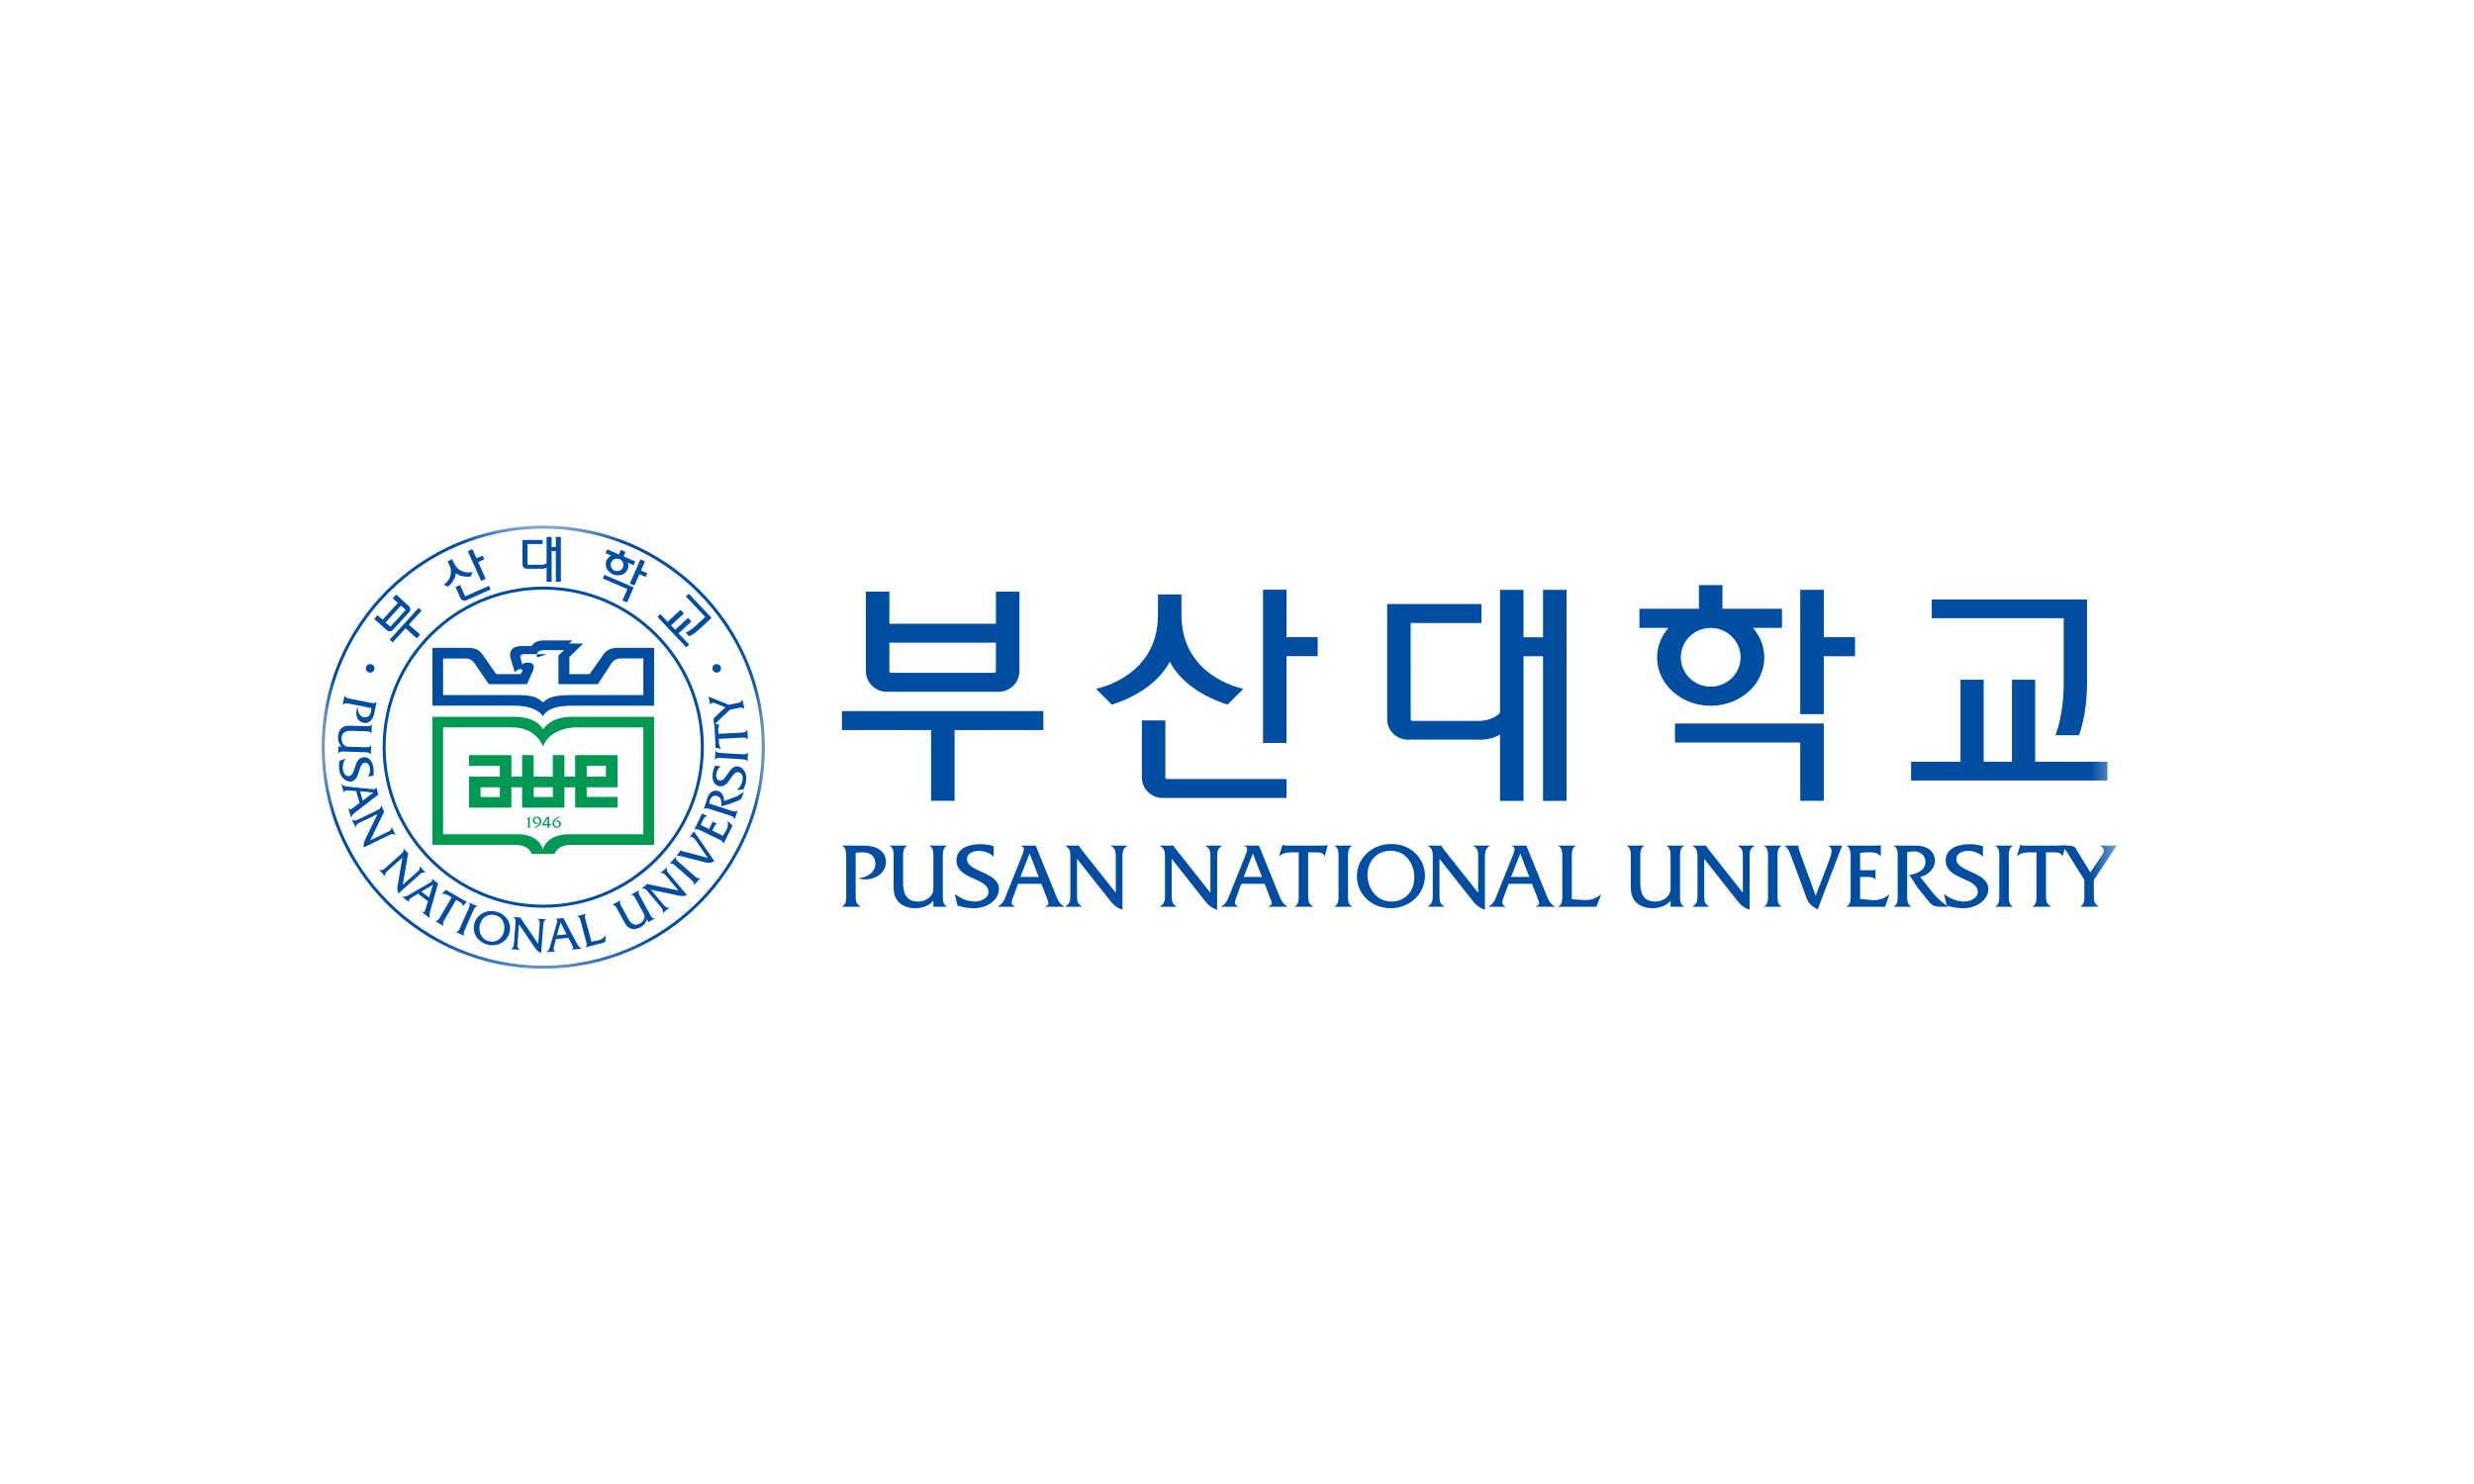 <?xml version="1.0" encoding="UTF-8"?>
<svg width="100px" height="60px" viewBox="0 0 100 60" version="1.1" xmlns="http://www.w3.org/2000/svg" xmlns:xlink="http://www.w3.org/1999/xlink">
    <title>logo/busan_univ</title>
    <defs>
        <polygon id="path-1" points="0 0.833 17.918 0.833 17.918 18.75 0 18.75"></polygon>
        <polygon id="path-3" points="0 19.168 72.558 19.168 72.558 1.25 0 1.25"></polygon>
    </defs>
    <g id="logo/busan_univ" stroke="none" stroke-width="1" fill="none" fill-rule="evenodd">
        <g id="Group-122" transform="translate(13, 20)">
            <path d="M2.127,8.846 C2.076,9.1 1.913,9.269 1.693,9.225 C1.467,9.18 1.366,8.943 1.412,8.723 C1.419,8.674 1.436,8.628 1.467,8.586 C1.443,8.756 1.511,8.958 1.7,8.995 C1.872,9.029 1.964,8.923 1.997,8.766 C2.006,8.719 2.011,8.673 2.012,8.628 L1.126,8.453 C1.016,8.43 0.938,8.411 0.858,8.505 L0.851,8.504 L0.929,8.115 L0.936,8.118 C0.951,8.224 1.098,8.241 1.188,8.258 L1.928,8.404 C2.016,8.421 2.158,8.461 2.217,8.373 L2.222,8.373 L2.127,8.846 Z" id="Fill-1" fill="#004DA1"></path>
            <path d="M0.812,10.182 C0.699,10.092 0.656,9.927 0.661,9.788 C0.666,9.656 0.712,9.518 0.812,9.432 C0.932,9.331 1.067,9.339 1.211,9.344 L1.745,9.361 C1.835,9.364 1.982,9.382 2.022,9.282 L2.029,9.282 L2.016,9.659 L2.011,9.659 C1.975,9.559 1.83,9.566 1.74,9.564 L1.204,9.547 C0.939,9.537 0.811,9.644 0.804,9.848 C0.8,9.961 0.842,10.076 0.934,10.144 C0.994,10.189 1.042,10.188 1.115,10.191 L1.717,10.212 C1.806,10.213 1.954,10.231 1.995,10.133 L2.001,10.133 L1.987,10.509 L1.982,10.511 C1.947,10.408 1.801,10.416 1.709,10.413 L0.954,10.387 C0.864,10.384 0.717,10.367 0.677,10.468 L0.67,10.468 L0.681,10.177 L0.812,10.182 Z" id="Fill-3" fill="#004DA1"></path>
            <path d="M1.87,11.393 C1.938,11.307 1.969,11.178 1.954,11.068 C1.94,10.955 1.876,10.819 1.74,10.838 C1.468,10.872 1.56,11.549 1.193,11.595 C0.98,11.624 0.753,11.428 0.713,11.122 C0.696,11.002 0.699,10.879 0.725,10.762 L0.966,10.672 C0.88,10.8 0.839,10.97 0.859,11.124 C0.873,11.237 0.963,11.397 1.101,11.38 C1.411,11.339 1.268,10.669 1.689,10.615 C1.939,10.585 2.068,10.824 2.099,11.065 C2.113,11.163 2.111,11.265 2.094,11.365 L1.87,11.393 Z" id="Fill-5" fill="#004DA1"></path>
            <path d="M1.534,12.466 L1.292,12.646 C1.171,12.735 1.154,12.755 1.084,12.673 L1.079,12.676 L1.192,13.067 L1.197,13.065 C1.223,12.941 1.321,12.876 1.418,12.802 L2.292,12.125 L2.206,11.822 L2.199,11.825 C2.196,11.923 2.106,11.912 2.029,11.905 L1.133,11.812 C1.012,11.801 0.893,11.798 0.806,11.703 L0.801,11.706 L0.901,12.057 L0.907,12.055 C0.916,11.953 0.976,11.951 1.096,11.962 L1.394,11.982 L1.534,12.466 Z M1.661,12.37 L1.552,11.992 L2.092,12.045 L1.661,12.37 Z" id="Fill-7" fill="#004DA1"></path>
            <path d="M1.564,13.249 C1.463,13.298 1.391,13.331 1.382,13.453 L1.375,13.456 L1.22,13.139 L1.226,13.137 C1.328,13.204 1.401,13.169 1.5,13.12 L2.219,12.774 C2.321,12.725 2.393,12.691 2.401,12.571 L2.407,12.567 L2.534,12.828 L2.532,12.829 C2.514,12.847 2.508,12.86 2.501,12.878 L2.477,12.921 L1.967,13.976 L2.649,13.646 C2.751,13.597 2.823,13.565 2.83,13.443 L2.836,13.441 L2.99,13.756 L2.986,13.758 C2.885,13.692 2.814,13.726 2.712,13.774 L1.702,14.264 C1.684,14.116 1.716,14.032 1.779,13.903 L2.262,12.912 L1.564,13.249 Z" id="Fill-9" fill="#004DA1"></path>
            <path d="M2.692,15.185 C2.608,15.259 2.547,15.312 2.572,15.431 L2.568,15.434 L2.33,15.173 L2.335,15.169 C2.452,15.207 2.511,15.154 2.595,15.079 L3.19,14.548 C3.272,14.476 3.332,14.422 3.307,14.306 L3.311,14.3 L3.507,14.517 L3.506,14.518 C3.492,14.538 3.491,14.552 3.489,14.574 L3.477,14.62 L3.281,15.774 L3.845,15.271 C3.929,15.195 3.99,15.144 3.962,15.025 L3.969,15.022 L4.204,15.282 L4.199,15.287 C4.085,15.251 4.025,15.302 3.942,15.377 L3.106,16.123 C3.046,15.986 3.055,15.896 3.081,15.755 L3.267,14.672 L2.692,15.185 Z" id="Fill-11" fill="#004DA1"></path>
            <path d="M4.299,16.439 L4.209,16.727 C4.167,16.869 4.165,16.895 4.062,16.87 L4.057,16.877 L4.38,17.125 L4.386,17.122 C4.33,17.006 4.372,16.895 4.404,16.779 L4.708,15.722 L4.458,15.528 L4.454,15.533 C4.511,15.617 4.429,15.658 4.363,15.698 L3.587,16.148 C3.481,16.209 3.385,16.276 3.257,16.252 L3.254,16.257 L3.546,16.48 L3.548,16.476 C3.494,16.389 3.542,16.352 3.644,16.291 L3.899,16.132 L4.299,16.439 Z M4.343,16.289 L4.032,16.048 L4.499,15.774 L4.343,16.289 Z" id="Fill-13" fill="#004DA1"></path>
            <path d="M4.977,17.167 C4.918,17.264 4.877,17.332 4.938,17.437 L4.936,17.442 L4.592,17.244 L4.596,17.241 C4.7,17.257 4.764,17.125 4.809,17.048 L5.258,16.282 L5.106,16.194 C5.03,16.152 4.942,16.125 4.859,16.144 L4.853,16.14 L5.034,15.972 L5.039,15.974 C5.054,15.995 5.078,16.008 5.098,16.024 L5.142,16.048 L5.788,16.421 C5.818,16.438 5.846,16.453 5.874,16.456 L5.88,16.458 L5.704,16.631 L5.699,16.627 C5.712,16.554 5.648,16.506 5.592,16.472 L5.436,16.384 L4.977,17.167 Z" id="Fill-15" fill="#004DA1"></path>
            <path d="M5.922,16.781 C5.96,16.698 6.031,16.57 5.952,16.495 L5.955,16.49 L6.303,16.642 L6.302,16.647 C6.194,16.642 6.146,16.781 6.11,16.862 L5.807,17.549 C5.77,17.631 5.701,17.757 5.776,17.834 L5.774,17.837 L5.426,17.687 L5.427,17.681 C5.535,17.689 5.582,17.547 5.617,17.467 L5.922,16.781 Z" id="Fill-17" fill="#004DA1"></path>
            <path d="M7.086,16.87 C6.684,16.748 6.279,16.964 6.176,17.328 C6.065,17.72 6.311,18.081 6.694,18.188 C7.077,18.294 7.484,18.099 7.592,17.709 C7.69,17.365 7.491,16.98 7.086,16.87 M7.032,17.004 C7.337,17.088 7.441,17.409 7.362,17.686 C7.282,17.971 7.035,18.133 6.742,18.05 C6.437,17.968 6.326,17.639 6.4,17.371 C6.482,17.083 6.734,16.921 7.032,17.004" id="Fill-19" fill="#004DA1"></path>
            <path d="M7.919,18.138 C7.91,18.25 7.903,18.328 8.004,18.397 L8.004,18.403 L7.651,18.376 L7.651,18.372 C7.761,18.318 7.768,18.238 7.776,18.127 L7.834,17.337 C7.842,17.226 7.849,17.147 7.749,17.08 L7.749,17.073 L8.042,17.096 L8.042,17.097 C8.048,17.122 8.056,17.131 8.068,17.15 L8.093,17.191 L8.754,18.161 L8.812,17.408 C8.82,17.298 8.829,17.218 8.727,17.152 L8.727,17.147 L9.078,17.172 L9.077,17.177 C8.97,17.228 8.964,17.308 8.956,17.42 L8.873,18.53 C8.733,18.472 8.677,18.403 8.597,18.283 L7.977,17.372 L7.919,18.138 Z" id="Fill-21" fill="#004DA1"></path>
            <path d="M9.976,17.916 L10.112,18.184 C10.179,18.316 10.198,18.337 10.104,18.39 L10.104,18.396 L10.514,18.355 L10.512,18.349 C10.393,18.302 10.346,18.196 10.288,18.089 L9.769,17.116 L9.456,17.149 L9.456,17.155 C9.556,17.174 9.526,17.261 9.504,17.335 L9.256,18.192 C9.224,18.309 9.202,18.424 9.092,18.492 L9.092,18.499 L9.459,18.462 L9.458,18.455 C9.359,18.429 9.367,18.37 9.398,18.255 L9.472,17.966 L9.976,17.916 Z M9.903,17.776 L9.509,17.815 L9.656,17.297 L9.903,17.776 Z" id="Fill-23" fill="#004DA1"></path>
            <path d="M11.174,18.021 C11.309,17.994 11.409,17.92 11.486,17.814 L11.491,17.812 L11.46,18.094 L10.664,18.305 L10.662,18.299 C10.751,18.238 10.702,18.099 10.678,18.012 L10.484,17.289 C10.46,17.201 10.433,17.058 10.324,17.047 L10.323,17.041 L10.693,16.944 L10.694,16.95 C10.605,17.011 10.657,17.151 10.681,17.236 L10.907,18.073 L11.174,18.021 Z" id="Fill-25" fill="#004DA1"></path>
            <path d="M13.148,17.164 C13.126,17.307 13.004,17.427 12.882,17.494 C12.766,17.555 12.623,17.585 12.497,17.543 C12.348,17.494 12.287,17.374 12.218,17.248 L11.962,16.782 C11.918,16.706 11.861,16.57 11.752,16.585 L11.749,16.581 L12.084,16.401 L12.087,16.405 C12.017,16.485 12.097,16.609 12.141,16.686 L12.397,17.152 C12.524,17.383 12.683,17.439 12.863,17.34 C12.963,17.288 13.041,17.193 13.053,17.081 C13.063,17.007 13.038,16.963 13.003,16.902 L12.713,16.375 C12.671,16.298 12.611,16.164 12.506,16.178 L12.502,16.174 L12.836,15.993 L12.841,15.998 C12.769,16.079 12.849,16.201 12.894,16.28 L13.256,16.938 C13.299,17.017 13.358,17.149 13.467,17.134 L13.471,17.138 L13.211,17.279 L13.148,17.164 Z" id="Fill-27" fill="#004DA1"></path>
            <path d="M13.808,16.566 C13.88,16.651 13.931,16.714 14.05,16.694 L14.056,16.697 L13.782,16.924 L13.779,16.919 C13.82,16.804 13.769,16.744 13.698,16.657 L13.184,16.049 C13.113,15.965 13.062,15.904 12.943,15.924 L12.939,15.919 L13.164,15.734 L13.165,15.735 C13.187,15.749 13.198,15.751 13.22,15.755 L13.268,15.766 L14.424,16.005 L13.937,15.427 C13.864,15.342 13.816,15.28 13.695,15.301 L13.692,15.296 L13.963,15.072 L13.966,15.079 C13.924,15.189 13.976,15.25 14.048,15.335 L14.768,16.19 C14.628,16.244 14.538,16.234 14.398,16.202 L13.312,15.975 L13.808,16.566 Z" id="Fill-29" fill="#004DA1"></path>
            <path d="M14.335,15.038 C14.267,14.977 14.165,14.869 14.07,14.92 L14.065,14.917 L14.319,14.635 L14.323,14.639 C14.284,14.739 14.404,14.827 14.47,14.885 L15.035,15.383 C15.103,15.443 15.203,15.549 15.299,15.499 L15.304,15.504 L15.05,15.787 L15.045,15.782 C15.085,15.684 14.965,15.594 14.899,15.535 L14.335,15.038 Z" id="Fill-31" fill="#004DA1"></path>
            <path d="M15.176,14.056 C15.091,13.93 14.993,13.783 14.882,13.855 L14.877,13.854 L15.047,13.611 L15.877,14.821 C15.722,14.883 15.681,14.911 15.518,14.868 L14.673,14.653 C14.568,14.624 14.454,14.584 14.348,14.615 L14.343,14.613 L14.511,14.374 L14.528,14.39 C14.566,14.415 14.668,14.44 14.713,14.449 L15.611,14.685 L15.176,14.056 Z" id="Fill-33" fill="#004DA1"></path>
            <path d="M16.219,13.79 L16.353,13.573 C16.421,13.46 16.444,13.319 16.409,13.191 L16.41,13.187 L16.608,13.38 L16.24,14.125 L16.235,14.121 C16.248,14.015 16.109,13.96 16.028,13.92 L15.349,13.594 C15.266,13.554 15.14,13.479 15.061,13.555 L15.056,13.552 L15.336,12.982 C15.351,12.95 15.37,12.923 15.369,12.892 L15.371,12.886 L15.583,12.988 L15.58,12.994 C15.488,13.019 15.445,13.088 15.405,13.169 C15.374,13.232 15.344,13.295 15.328,13.357 L15.661,13.52 L15.766,13.308 C15.78,13.279 15.795,13.25 15.795,13.224 L15.796,13.218 L15.988,13.312 L15.985,13.316 C15.92,13.32 15.885,13.396 15.856,13.451 L15.793,13.583 L16.219,13.79 Z" id="Fill-35" fill="#004DA1"></path>
            <path d="M15.591,12.272 C15.675,12.019 15.854,11.925 16.028,11.982 C16.194,12.036 16.278,12.223 16.264,12.389 L16.698,12.229 C16.823,12.182 16.96,12.094 17.065,12.009 L17.008,12.183 C16.975,12.283 16.929,12.338 16.841,12.37 L16.476,12.508 L16.151,12.595 C16.178,12.437 16.165,12.238 15.986,12.181 C15.849,12.137 15.73,12.228 15.695,12.355 C15.683,12.4 15.674,12.444 15.668,12.489 L16.521,12.764 C16.608,12.793 16.744,12.849 16.81,12.764 L16.815,12.767 L16.698,13.128 L16.691,13.127 C16.689,13.019 16.543,12.986 16.458,12.957 L15.74,12.726 C15.653,12.698 15.518,12.639 15.449,12.723 L15.444,12.722 L15.591,12.272 Z" id="Fill-37" fill="#004DA1"></path>
            <path d="M16.127,10.989 C16.036,11.054 15.971,11.168 15.952,11.277 C15.934,11.389 15.954,11.536 16.091,11.559 C16.361,11.604 16.468,10.929 16.834,10.988 C17.046,11.021 17.207,11.275 17.157,11.58 C17.139,11.699 17.1,11.816 17.04,11.921 L16.784,11.938 C16.902,11.839 16.994,11.689 17.018,11.535 C17.036,11.424 16.997,11.244 16.858,11.223 C16.551,11.171 16.494,11.854 16.075,11.786 C15.826,11.745 15.774,11.479 15.812,11.238 C15.829,11.141 15.86,11.043 15.903,10.954 L16.127,10.989 Z" id="Fill-39" fill="#004DA1"></path>
            <path d="M16.185,10.649 C16.092,10.644 15.947,10.623 15.902,10.721 L15.898,10.721 L15.92,10.346 L15.925,10.346 C15.957,10.446 16.107,10.443 16.196,10.448 L16.95,10.491 C17.041,10.496 17.185,10.517 17.23,10.419 L17.235,10.419 L17.213,10.794 L17.207,10.794 C17.177,10.693 17.03,10.697 16.938,10.692 L16.185,10.649 Z" id="Fill-41" fill="#004DA1"></path>
            <path d="M16.953,9.623 C17.068,9.617 17.146,9.615 17.202,9.505 L17.209,9.504 L17.229,9.899 L17.223,9.899 C17.179,9.803 17.033,9.82 16.944,9.826 L16.052,9.873 L16.062,10.049 C16.066,10.133 16.093,10.222 16.154,10.279 L16.154,10.285 L15.913,10.228 L15.912,10.222 C15.922,10.2 15.921,10.173 15.922,10.148 L15.919,10.097 L15.879,9.357 C15.878,9.324 15.874,9.291 15.861,9.267 L15.859,9.26 L16.102,9.313 L16.102,9.318 C16.034,9.347 16.028,9.428 16.031,9.493 L16.041,9.67 L16.953,9.623 Z" id="Fill-43" fill="#004DA1"></path>
            <path d="M16.776,8.433 C16.893,8.409 16.952,8.399 17.003,8.285 L17.009,8.283 L17.088,8.663 L17.083,8.664 C17.013,8.578 16.888,8.616 16.797,8.636 L16.506,8.695 L16.048,9.125 C15.972,9.194 15.915,9.245 15.884,9.349 L15.848,9.173 C15.835,9.11 15.837,9.05 15.873,9.016 L16.32,8.6 L15.905,8.433 C15.849,8.409 15.747,8.384 15.716,8.505 L15.709,8.505 L15.639,8.165 L16.464,8.496 L16.776,8.433 Z" id="Fill-45" fill="#004DA1"></path>
            <path d="M2.136,7.023 C2.136,7.117 2.058,7.195 1.963,7.195 C1.866,7.195 1.788,7.117 1.788,7.023 C1.788,6.928 1.866,6.85 1.963,6.85 C2.058,6.85 2.136,6.928 2.136,7.023" id="Fill-47" fill="#004DA1"></path>
            <path d="M16.143,7.023 C16.143,7.117 16.064,7.195 15.969,7.195 C15.873,7.195 15.796,7.117 15.796,7.023 C15.796,6.928 15.873,6.85 15.969,6.85 C16.064,6.85 16.143,6.928 16.143,7.023" id="Fill-49" fill="#004DA1"></path>
            <path d="M9.467,2.117 L9.297,2.117 L9.297,1.709 L9.093,1.709 L9.093,2.767 C9.025,2.841 8.907,2.836 8.907,2.836 L8.335,2.836 C8.327,2.836 8.321,2.828 8.321,2.819 L8.321,1.994 L8.933,1.994 L8.933,1.831 L8.116,1.831 L8.117,2.819 C8.117,2.918 8.197,2.995 8.296,2.995 L8.902,2.995 C8.902,2.995 9.002,3.006 9.093,2.953 L9.093,3.522 L9.297,3.522 L9.297,2.279 L9.467,2.279 L9.467,3.522 L9.67,3.522 L9.67,1.709 L9.467,1.709 L9.467,2.117 Z" id="Fill-51" fill="#004DA1"></path>
            <polygon id="Fill-53" fill="#004DA1" points="2.873 5.971 3.39 5.402 3.846 5.809 3.982 5.659 3.526 5.253 4.042 4.688 3.92 4.578 2.751 5.862"></polygon>
            <path d="M3.205,4.486 L3.388,4.649 C3.393,4.655 3.394,4.665 3.388,4.67 L2.789,5.327 C2.784,5.334 2.776,5.334 2.768,5.329 L2.587,5.165 L3.205,4.486 Z M2.633,5.479 C2.705,5.544 2.819,5.539 2.885,5.465 L3.537,4.751 C3.603,4.677 3.597,4.565 3.523,4.5 L3.013,4.042 L2.876,4.192 L3.083,4.376 L2.466,5.056 L2.258,4.871 L2.122,5.021 L2.633,5.479 Z" id="Fill-55" fill="#004DA1"></path>
            <polygon id="Fill-57" fill="#004DA1" points="6.093 2.203 5.907 2.285 6.448 3.486 6.634 3.405 6.328 2.723 6.573 2.615 6.507 2.466 6.261 2.575"></polygon>
            <path d="M5.796,4.098 L5.595,3.653 L5.41,3.734 L5.612,4.179 C5.652,4.27 5.758,4.31 5.848,4.27 L6.829,3.835 L6.761,3.688 L5.816,4.105 C5.809,4.109 5.8,4.105 5.796,4.098" id="Fill-59" fill="#004DA1"></path>
            <path d="M5.351,2.768 L5.278,2.607 L5.092,2.691 L5.166,2.85 C5.38,3.326 4.965,3.627 4.936,3.647 L5.117,3.716 C5.212,3.632 5.406,3.432 5.423,3.176 C5.627,3.335 5.906,3.325 6.032,3.31 L6.102,3.131 C6.06,3.14 5.563,3.24 5.351,2.768" id="Fill-61" fill="#004DA1"></path>
            <polygon id="Fill-63" fill="#004DA1" points="14.947 5.126 14.81 4.982 14.291 5.463 14.124 5.285 14.643 4.803 14.505 4.658 13.986 5.139 13.694 4.83 13.575 4.941 14.738 6.171 14.855 6.061 14.428 5.608"></polygon>
            <path d="M15.097,5.322 C14.887,5.517 14.716,5.579 14.716,5.579 L14.854,5.726 C14.854,5.726 15.026,5.663 15.235,5.468 L15.762,4.981 L15.761,4.981 L15.762,4.981 L14.842,4.006 L14.725,4.116 L15.505,4.944 L15.097,5.322 Z" id="Fill-65" fill="#004DA1"></path>
            <polygon id="Fill-67" fill="#004DA1" points="13.093 3.325 13.159 3.175 12.91 3.069 13.073 2.694 12.886 2.615 12.458 3.594 12.645 3.674 12.845 3.218"></polygon>
            <polygon id="Fill-69" fill="#004DA1" points="12.612 3.748 11.43 3.24 11.365 3.39 12.359 3.817 12.159 4.277 12.347 4.357 12.612 3.749"></polygon>
            <path d="M11.841,3.071 C11.71,3.015 11.649,2.866 11.705,2.737 C11.76,2.61 11.913,2.553 12.044,2.609 C12.175,2.665 12.236,2.814 12.18,2.941 C12.124,3.07 11.973,3.127 11.841,3.071 L11.841,3.071 Z M12.675,2.701 L12.204,2.498 L12.284,2.312 L12.098,2.231 L12.015,2.417 L11.544,2.214 L11.478,2.366 L11.708,2.465 C11.624,2.505 11.555,2.571 11.515,2.659 C11.424,2.869 11.54,3.121 11.775,3.221 C12.01,3.322 12.275,3.235 12.368,3.025 C12.406,2.938 12.408,2.84 12.38,2.752 L12.61,2.851 L12.675,2.701 Z" id="Fill-71" fill="#004DA1"></path>
            <g id="Group-75" transform="translate(0, 0.417)">
                <mask id="mask-2" fill="white">
                    <use xlink:href="#path-1"></use>
                </mask>
                <g id="Clip-74"></g>
                <path d="M8.959,0.955 C4.079,0.955 0.122,4.911 0.122,9.791 C0.122,14.672 4.079,18.628 8.959,18.628 C13.839,18.628 17.794,14.672 17.794,9.791 C17.794,4.911 13.839,0.955 8.959,0.955 M17.918,9.791 C17.918,14.738 13.906,18.75 8.959,18.75 C4.011,18.75 0,14.738 0,9.791 C0,4.843 4.011,0.832 8.959,0.832 C13.906,0.832 17.918,4.843 17.918,9.791" id="Fill-73" fill="#004DA1" mask="url(#mask-2)"></path>
            </g>
            <path d="M8.959,3.839 C5.44,3.839 2.587,6.69 2.587,10.209 C2.587,13.727 5.44,16.578 8.959,16.578 C12.475,16.578 15.328,13.727 15.328,10.209 C15.328,6.69 12.475,3.839 8.959,3.839 M15.45,10.209 C15.45,13.794 12.544,16.7 8.959,16.7 C5.372,16.7 2.466,13.794 2.466,10.209 C2.466,6.624 5.372,3.717 8.959,3.717 C12.544,3.717 15.45,6.624 15.45,10.209" id="Fill-76" fill="#004DA1"></path>
            <path d="M10.039,8.981 C9.211,9.007 8.95,9.492 8.95,9.492 C8.688,8.983 7.891,8.982 7.891,8.982 L4.478,8.982 L4.478,14.158 L7.82,14.158 C8.275,14.158 8.437,14.372 8.492,14.527 L9.414,14.527 C9.574,14.138 10.039,14.161 10.039,14.161 L13.438,14.161 L13.438,8.981 L10.039,8.981 Z M13.004,13.732 L9.99,13.731 C9.059,13.737 8.943,14.352 8.943,14.352 C8.752,13.655 7.854,13.731 7.854,13.731 L4.909,13.731 L4.909,9.409 L7.749,9.409 C8.694,9.427 8.945,10.175 8.945,10.175 C9.255,9.418 10.232,9.411 10.232,9.411 L13.004,9.411 L13.004,13.732 Z" id="Fill-78" fill="#009953"></path>
            <mask id="mask-4" fill="white">
                <use xlink:href="#path-3"></use>
            </mask>
            <g id="Clip-81"></g>
            <path d="M10.716,11.401 L11.491,11.401 L11.491,10.961 L10.716,10.961 L10.716,11.401 Z M8.572,12.224 L9.348,12.224 L9.348,11.831 L8.572,11.831 L8.572,12.224 Z M6.425,12.224 L7.204,12.224 L7.204,11.831 L6.425,11.831 L6.425,12.224 Z M7.204,11.4 L5.959,11.4 L5.959,12.654 L5.959,12.655 L7.673,12.655 L7.673,12.651 L7.67,12.651 L7.67,11.831 L8.104,11.831 L8.104,12.655 L9.815,12.655 L9.815,11.831 L10.248,11.831 L10.248,12.652 L11.959,12.652 L11.959,12.22 L10.716,12.22 L10.716,11.831 L11.959,11.831 L11.959,10.53 L10.248,10.53 L10.248,11.399 L9.815,11.399 L9.815,10.53 L9.345,10.53 L9.345,11.399 L8.57,11.399 L8.57,10.53 L8.104,10.53 L8.104,11.399 L7.671,11.399 L7.671,10.53 L5.957,10.53 L5.957,10.963 L7.204,10.963 L7.204,11.4 Z" id="Fill-80" fill="#009953" mask="url(#mask-4)"></path>
            <polygon id="Fill-82" fill="#004DA1" mask="url(#mask-4)" points="8.7 6.585 9.115 6.447 8.7 6.447"></polygon>
            <path d="M13.004,8.102 L10.256,8.102 C9.524,8.102 9.181,8.15 8.948,8.404 C8.697,8.161 8.501,8.102 7.769,8.102 L4.91,8.102 L4.91,6.625 L5.809,6.625 C5.897,6.623 5.972,6.644 6.02,6.669 C6.056,6.691 6.121,6.734 6.168,6.799 C6.229,6.882 6.76,7.662 6.76,7.662 L8.296,7.662 C8.296,7.662 8.44,7.365 8.526,7.16 C8.617,6.952 8.586,6.806 8.395,6.792 C8.236,6.779 8.135,6.818 8.117,6.883 L8.05,6.651 C8.008,6.532 8.037,6.447 8.202,6.447 L8.7,6.447 C8.7,6.452 8.71,6.285 8.983,6.285 L9.803,6.285 L9.572,6.498 L9.572,7.662 L11.165,7.662 C11.165,7.662 11.671,6.882 11.73,6.799 C11.777,6.734 11.842,6.691 11.879,6.669 C11.926,6.644 12.001,6.623 12.09,6.622 L13.004,6.622 L13.004,8.102 Z M7.806,7.178 C7.957,7.018 8.116,7.038 8.116,7.107 C8.116,7.174 8.037,7.255 8.037,7.255 L7.056,7.255 L6.517,6.479 C6.383,6.28 6.211,6.194 5.926,6.194 L4.479,6.194 L4.479,8.53 C5.359,8.53 7.524,8.528 7.777,8.53 C8.752,8.54 8.942,8.956 8.942,8.956 C9.147,8.632 9.541,8.533 10.147,8.532 L13.437,8.532 L13.438,6.194 L11.97,6.194 C11.687,6.194 11.515,6.28 11.381,6.479 L11.38,6.479 L10.831,7.255 L10.015,7.255 L10.015,6.566 L10.573,6.019 L9.997,6.019 L10.142,5.892 L8.975,5.892 C8.741,5.892 8.555,5.988 8.489,6.122 L8.077,6.122 C7.7,6.122 7.561,6.334 7.638,6.614 L7.806,7.178 Z" id="Fill-83" fill="#004DA1" mask="url(#mask-4)"></path>
            <path d="M8.269,13.114 C8.329,13.093 8.38,13.05 8.412,12.999 L8.414,12.999 L8.414,13.369 C8.414,13.405 8.41,13.437 8.447,13.458 L8.447,13.46 L8.308,13.46 L8.308,13.458 C8.349,13.44 8.347,13.408 8.347,13.369 L8.347,13.115 L8.269,13.115 L8.269,13.114 Z" id="Fill-84" fill="#009953" mask="url(#mask-4)"></path>
            <path d="M8.608,13.434 C8.714,13.411 8.812,13.315 8.812,13.205 C8.812,13.14 8.773,13.065 8.697,13.065 C8.64,13.065 8.6,13.11 8.6,13.164 C8.6,13.225 8.64,13.271 8.701,13.271 C8.725,13.271 8.75,13.264 8.77,13.251 L8.726,13.305 C8.71,13.311 8.69,13.314 8.671,13.314 C8.595,13.314 8.534,13.256 8.534,13.18 C8.534,13.084 8.611,13.02 8.705,13.02 C8.809,13.02 8.878,13.1 8.878,13.2 C8.878,13.274 8.836,13.348 8.778,13.394 C8.718,13.441 8.65,13.464 8.575,13.474 L8.608,13.434 Z" id="Fill-85" fill="#009953" mask="url(#mask-4)"></path>
            <path d="M9.132,13.372 L9.132,13.389 C9.132,13.423 9.136,13.447 9.1,13.458 L9.1,13.46 L9.228,13.46 L9.228,13.458 C9.2,13.445 9.198,13.414 9.198,13.385 L9.198,13.372 L9.251,13.372 L9.283,13.293 C9.259,13.312 9.229,13.32 9.198,13.32 L9.198,13.03 L9.106,13.03 L8.901,13.372 L9.132,13.372 Z M9.132,13.32 C9.075,13.32 9.027,13.317 8.991,13.315 L9.132,13.078 L9.132,13.32 Z" id="Fill-86" fill="#009953" mask="url(#mask-4)"></path>
            <path d="M9.6,13.059 C9.555,13.065 9.502,13.099 9.47,13.129 C9.425,13.17 9.398,13.227 9.398,13.288 C9.398,13.355 9.437,13.428 9.515,13.428 C9.573,13.428 9.606,13.384 9.606,13.328 C9.606,13.264 9.572,13.219 9.505,13.219 C9.48,13.219 9.455,13.228 9.432,13.242 L9.475,13.189 C9.492,13.18 9.511,13.175 9.532,13.175 C9.615,13.175 9.673,13.232 9.673,13.314 C9.673,13.407 9.6,13.472 9.507,13.472 C9.403,13.472 9.332,13.389 9.332,13.289 C9.332,13.133 9.49,13.032 9.631,13.019 L9.6,13.059 Z" id="Fill-87" fill="#009953" mask="url(#mask-4)"></path>
            <path d="M21.95,14.19 C22.439,14.19 22.81,14.426 22.81,14.846 C22.81,15.28 22.409,15.555 21.985,15.555 C21.89,15.555 21.797,15.542 21.71,15.501 C22.032,15.483 22.384,15.283 22.384,14.922 C22.384,14.592 22.15,14.461 21.85,14.461 C21.758,14.461 21.672,14.468 21.586,14.483 L21.586,16.177 C21.586,16.388 21.584,16.537 21.781,16.649 L21.781,16.662 L21.035,16.662 L21.035,16.649 C21.225,16.581 21.203,16.303 21.203,16.137 L21.203,14.721 C21.203,14.551 21.225,14.277 21.039,14.202 L21.039,14.19 L21.95,14.19 Z" id="Fill-88" fill="#004DA1" mask="url(#mask-4)"></path>
            <path d="M24.728,16.414 C24.563,16.631 24.255,16.72 23.991,16.72 C23.743,16.72 23.482,16.642 23.313,16.459 C23.113,16.241 23.12,15.99 23.12,15.719 L23.12,14.716 C23.12,14.547 23.148,14.272 22.955,14.201 L22.955,14.19 L23.668,14.19 L23.668,14.201 C23.482,14.272 23.504,14.547 23.504,14.716 L23.504,15.719 C23.504,16.217 23.713,16.451 24.102,16.451 C24.311,16.451 24.524,16.365 24.649,16.187 C24.732,16.075 24.728,15.981 24.728,15.846 L24.728,14.716 C24.728,14.547 24.752,14.272 24.563,14.201 L24.563,14.19 L25.275,14.19 L25.279,14.201 C25.089,14.272 25.109,14.547 25.109,14.721 L25.109,16.136 C25.109,16.304 25.089,16.579 25.279,16.649 L25.279,16.661 L24.728,16.661 L24.728,16.414 Z" id="Fill-89" fill="#004DA1" mask="url(#mask-4)"></path>
            <path d="M27.163,14.636 C27.016,14.488 26.782,14.402 26.573,14.402 C26.359,14.402 26.087,14.484 26.087,14.742 C26.087,15.256 27.379,15.249 27.379,15.944 C27.379,16.345 26.959,16.72 26.374,16.72 C26.146,16.72 25.915,16.688 25.701,16.609 L25.593,16.139 C25.814,16.33 26.122,16.451 26.414,16.451 C26.63,16.451 26.954,16.325 26.954,16.06 C26.954,15.475 25.66,15.579 25.66,14.784 C25.66,14.311 26.146,14.131 26.604,14.131 C26.791,14.131 26.984,14.155 27.163,14.213 L27.163,14.636 Z" id="Fill-90" fill="#004DA1" mask="url(#mask-4)"></path>
            <path d="M29.094,15.734 L29.297,16.264 C29.399,16.525 29.428,16.569 29.244,16.649 L29.244,16.661 L30.013,16.661 L30.013,16.649 C29.8,16.541 29.732,16.331 29.647,16.116 L28.864,14.19 L28.27,14.19 L28.27,14.201 C28.452,14.256 28.381,14.416 28.328,14.551 L27.701,16.116 C27.618,16.331 27.555,16.541 27.337,16.649 L27.337,16.661 L28.028,16.661 L28.028,16.649 C27.847,16.581 27.873,16.472 27.954,16.264 L28.148,15.734 L29.094,15.734 Z M28.984,15.455 L28.245,15.455 L28.617,14.51 L28.984,15.455 Z" id="Fill-91" fill="#004DA1" mask="url(#mask-4)"></path>
            <path d="M30.534,16.172 C30.534,16.383 30.529,16.533 30.729,16.649 L30.729,16.662 L30.064,16.662 L30.064,16.649 C30.264,16.533 30.264,16.383 30.264,16.172 L30.264,14.673 C30.264,14.464 30.264,14.314 30.068,14.202 L30.068,14.189 L30.616,14.189 L30.616,14.193 C30.633,14.238 30.646,14.257 30.673,14.286 L30.724,14.363 L32.1,16.096 L32.1,14.673 C32.1,14.464 32.103,14.314 31.904,14.202 L31.904,14.189 L32.564,14.189 L32.564,14.202 C32.37,14.314 32.37,14.464 32.37,14.673 L32.37,16.781 C32.103,16.691 31.988,16.568 31.822,16.353 L30.534,14.721 L30.534,16.172 Z" id="Fill-92" fill="#004DA1" mask="url(#mask-4)"></path>
            <path d="M34.36,16.172 C34.36,16.383 34.357,16.533 34.554,16.649 L34.554,16.662 L33.89,16.662 L33.89,16.649 C34.089,16.533 34.089,16.383 34.089,16.172 L34.089,14.673 C34.089,14.464 34.089,14.314 33.893,14.202 L33.893,14.189 L34.443,14.189 L34.443,14.193 C34.458,14.238 34.472,14.257 34.499,14.286 L34.552,14.363 L35.925,16.096 L35.925,14.673 C35.925,14.464 35.928,14.314 35.732,14.202 L35.732,14.189 L36.39,14.189 L36.39,14.202 C36.197,14.314 36.197,14.464 36.197,14.673 L36.197,16.781 C35.928,16.691 35.813,16.568 35.648,16.353 L34.36,14.721 L34.36,16.172 Z" id="Fill-93" fill="#004DA1" mask="url(#mask-4)"></path>
            <path d="M38.119,15.734 L38.321,16.264 C38.423,16.525 38.453,16.569 38.269,16.649 L38.269,16.661 L39.039,16.661 L39.039,16.649 C38.824,16.541 38.756,16.331 38.67,16.116 L37.889,14.19 L37.296,14.19 L37.296,14.201 C37.475,14.256 37.406,14.416 37.353,14.551 L36.725,16.116 C36.641,16.331 36.579,16.541 36.36,16.649 L36.36,16.661 L37.051,16.661 L37.051,16.649 C36.873,16.581 36.898,16.472 36.978,16.264 L37.171,15.734 L38.119,15.734 Z M38.01,15.455 L37.27,15.455 L37.641,14.51 L38.01,15.455 Z" id="Fill-94" fill="#004DA1" mask="url(#mask-4)"></path>
            <path d="M39.877,16.172 C39.877,16.388 39.874,16.533 40.072,16.649 L40.072,16.662 L39.331,16.662 L39.331,16.649 C39.516,16.578 39.494,16.303 39.494,16.137 L39.494,14.461 L39.164,14.461 C39.002,14.461 38.833,14.502 38.717,14.612 L38.704,14.612 L38.837,14.163 L38.848,14.163 C38.892,14.182 38.942,14.182 38.992,14.189 L39.084,14.189 L40.486,14.189 C40.55,14.189 40.609,14.186 40.658,14.163 L40.67,14.163 L40.55,14.612 L40.538,14.612 C40.49,14.479 40.339,14.461 40.214,14.461 L39.877,14.461 L39.877,16.172 Z" id="Fill-95" fill="#004DA1" mask="url(#mask-4)"></path>
            <path d="M41.104,14.72 C41.104,14.547 41.13,14.273 40.94,14.202 L40.94,14.189 L41.652,14.189 L41.652,14.202 C41.465,14.273 41.487,14.55 41.487,14.72 L41.487,16.137 C41.487,16.304 41.465,16.578 41.652,16.649 L41.652,16.662 L40.94,16.662 L40.94,16.649 C41.124,16.581 41.104,16.304 41.104,16.137 L41.104,14.72 Z" id="Fill-96" fill="#004DA1" mask="url(#mask-4)"></path>
            <path d="M43.251,14.126 C42.463,14.107 41.846,14.705 41.846,15.417 C41.846,16.187 42.469,16.72 43.212,16.72 C43.962,16.72 44.597,16.165 44.597,15.4 C44.597,14.723 44.039,14.123 43.251,14.126 M43.224,14.397 C43.818,14.397 44.168,14.926 44.168,15.475 C44.168,16.034 43.803,16.451 43.233,16.451 C42.643,16.451 42.273,15.91 42.273,15.386 C42.273,14.819 42.643,14.397 43.224,14.397" id="Fill-97" fill="#004DA1" mask="url(#mask-4)"></path>
            <path d="M45.183,16.172 C45.183,16.383 45.178,16.533 45.378,16.649 L45.378,16.662 L44.714,16.662 L44.714,16.649 C44.913,16.533 44.913,16.383 44.913,16.172 L44.913,14.673 C44.913,14.464 44.913,14.314 44.718,14.202 L44.718,14.189 L45.266,14.189 L45.266,14.193 C45.281,14.238 45.296,14.257 45.321,14.286 L45.373,14.363 L46.748,16.096 L46.748,14.673 C46.748,14.464 46.753,14.314 46.553,14.202 L46.553,14.189 L47.214,14.189 L47.214,14.202 C47.021,14.314 47.021,14.464 47.021,14.673 L47.021,16.781 C46.753,16.691 46.638,16.568 46.472,16.353 L45.183,14.721 L45.183,16.172 Z" id="Fill-98" fill="#004DA1" mask="url(#mask-4)"></path>
            <path d="M48.927,15.734 L49.13,16.264 C49.232,16.525 49.261,16.569 49.078,16.649 L49.078,16.661 L49.846,16.661 L49.846,16.649 C49.633,16.541 49.566,16.331 49.478,16.116 L48.696,14.19 L48.103,14.19 L48.103,14.201 C48.285,14.256 48.213,14.416 48.161,14.551 L47.535,16.116 C47.451,16.331 47.387,16.541 47.172,16.649 L47.172,16.661 L47.861,16.661 L47.861,16.649 C47.681,16.581 47.706,16.472 47.783,16.264 L47.981,15.734 L48.927,15.734 Z M48.817,15.455 L48.077,15.455 L48.45,14.51 L48.817,15.455 Z" id="Fill-99" fill="#004DA1" mask="url(#mask-4)"></path>
            <path d="M51.043,16.392 C51.298,16.405 51.521,16.319 51.708,16.162 L51.719,16.162 L51.526,16.662 L49.981,16.662 L49.981,16.649 C50.172,16.58 50.149,16.304 50.149,16.137 L50.149,14.72 C50.149,14.547 50.172,14.273 49.981,14.202 L49.981,14.189 L50.698,14.189 L50.698,14.202 C50.504,14.273 50.533,14.55 50.533,14.72 L50.533,16.358 L51.043,16.392 Z" id="Fill-100" fill="#004DA1" mask="url(#mask-4)"></path>
            <path d="M54.525,16.414 C54.359,16.631 54.053,16.72 53.789,16.72 C53.539,16.72 53.279,16.642 53.11,16.459 C52.91,16.241 52.916,15.99 52.916,15.719 L52.916,14.716 C52.916,14.547 52.944,14.272 52.753,14.201 L52.753,14.19 L53.465,14.19 L53.465,14.201 C53.279,14.272 53.301,14.547 53.301,14.716 L53.301,15.719 C53.301,16.217 53.51,16.451 53.898,16.451 C54.108,16.451 54.321,16.365 54.448,16.187 C54.528,16.075 54.525,15.981 54.525,15.846 L54.525,14.716 C54.525,14.547 54.548,14.272 54.359,14.201 L54.359,14.19 L55.071,14.19 L55.076,14.201 C54.885,14.272 54.908,14.547 54.908,14.721 L54.908,16.136 C54.908,16.304 54.885,16.579 55.076,16.649 L55.076,16.661 L54.525,16.661 L54.525,16.414 Z" id="Fill-101" fill="#004DA1" mask="url(#mask-4)"></path>
            <path d="M55.884,16.172 C55.884,16.383 55.878,16.533 56.078,16.649 L56.078,16.662 L55.413,16.662 L55.413,16.649 C55.613,16.533 55.613,16.383 55.613,16.172 L55.613,14.673 C55.613,14.464 55.613,14.314 55.417,14.202 L55.417,14.189 L55.966,14.189 L55.966,14.193 C55.979,14.238 55.994,14.257 56.021,14.286 L56.076,14.363 L57.447,16.096 L57.447,14.673 C57.447,14.464 57.452,14.314 57.253,14.202 L57.253,14.189 L57.914,14.189 L57.914,14.202 C57.719,14.314 57.719,14.464 57.719,14.673 L57.719,16.781 C57.452,16.691 57.337,16.568 57.171,16.353 L55.884,14.721 L55.884,16.172 Z" id="Fill-102" fill="#004DA1" mask="url(#mask-4)"></path>
            <path d="M58.463,14.72 C58.463,14.547 58.491,14.273 58.297,14.202 L58.297,14.189 L59.013,14.189 L59.013,14.202 C58.824,14.273 58.848,14.55 58.848,14.72 L58.848,16.137 C58.848,16.304 58.824,16.578 59.013,16.649 L59.013,16.662 L58.297,16.662 L58.297,16.649 C58.488,16.581 58.463,16.304 58.463,16.137 L58.463,14.72 Z" id="Fill-103" fill="#004DA1" mask="url(#mask-4)"></path>
            <path d="M60.904,14.869 C61.005,14.603 61.133,14.296 60.9,14.202 L60.9,14.189 L61.459,14.189 L60.468,16.774 C60.206,16.601 60.119,16.571 60.01,16.274 L59.443,14.739 C59.37,14.547 59.314,14.328 59.149,14.202 L59.149,14.189 L59.699,14.189 L59.695,14.236 C59.695,14.318 59.765,14.502 59.796,14.584 L60.391,16.217 L60.904,14.869 Z" id="Fill-104" fill="#004DA1" mask="url(#mask-4)"></path>
            <path d="M62.186,16.345 L62.663,16.392 C62.909,16.414 63.169,16.334 63.357,16.168 L63.368,16.168 L63.198,16.662 L61.633,16.662 L61.633,16.649 C61.826,16.58 61.803,16.304 61.803,16.137 L61.803,14.72 C61.803,14.548 61.826,14.273 61.633,14.201 L61.633,14.189 L62.834,14.189 C62.897,14.189 62.963,14.198 63.012,14.171 L63.023,14.171 L63.023,14.611 L63.012,14.611 C62.893,14.474 62.741,14.46 62.568,14.46 C62.436,14.46 62.304,14.464 62.186,14.488 L62.186,15.185 L62.631,15.185 C62.692,15.185 62.751,15.185 62.796,15.163 L62.807,15.163 L62.807,15.562 L62.796,15.562 C62.737,15.453 62.578,15.455 62.463,15.455 L62.186,15.455 L62.186,16.345 Z" id="Fill-105" fill="#004DA1" mask="url(#mask-4)"></path>
            <path d="M64.434,14.19 C64.935,14.19 65.212,14.453 65.212,14.794 C65.212,15.126 64.923,15.386 64.615,15.456 L65.157,16.137 C65.313,16.331 65.55,16.524 65.764,16.662 L65.418,16.662 C65.217,16.662 65.095,16.611 64.982,16.472 L64.524,15.906 L64.178,15.377 C64.479,15.331 64.828,15.193 64.828,14.839 C64.828,14.569 64.594,14.413 64.345,14.423 C64.257,14.426 64.174,14.437 64.089,14.453 L64.089,16.137 C64.089,16.307 64.065,16.581 64.257,16.649 L64.257,16.662 L63.54,16.662 L63.54,16.649 C63.732,16.581 63.704,16.303 63.704,16.137 L63.704,14.721 C63.704,14.547 63.732,14.272 63.54,14.202 L63.54,14.19 L64.434,14.19 Z" id="Fill-106" fill="#004DA1" mask="url(#mask-4)"></path>
            <path d="M67.151,14.636 C67.002,14.488 66.771,14.402 66.558,14.402 C66.346,14.402 66.076,14.484 66.076,14.742 C66.076,15.256 67.37,15.249 67.37,15.944 C67.37,16.345 66.946,16.72 66.362,16.72 C66.131,16.72 65.902,16.688 65.688,16.609 L65.578,16.139 C65.801,16.33 66.108,16.451 66.401,16.451 C66.616,16.451 66.941,16.325 66.941,16.06 C66.941,15.475 65.646,15.579 65.646,14.784 C65.646,14.311 66.131,14.131 66.588,14.131 C66.78,14.131 66.97,14.155 67.151,14.213 L67.151,14.636 Z" id="Fill-107" fill="#004DA1" mask="url(#mask-4)"></path>
            <path d="M67.812,14.72 C67.812,14.547 67.839,14.273 67.648,14.202 L67.648,14.189 L68.359,14.189 L68.359,14.202 C68.173,14.273 68.197,14.55 68.197,14.72 L68.197,16.137 C68.197,16.304 68.173,16.578 68.359,16.649 L68.359,16.662 L67.648,16.662 L67.648,16.649 C67.836,16.581 67.812,16.304 67.812,16.137 L67.812,14.72 Z" id="Fill-108" fill="#004DA1" mask="url(#mask-4)"></path>
            <path d="M69.699,16.172 C69.699,16.388 69.697,16.533 69.895,16.649 L69.895,16.662 L69.152,16.662 L69.152,16.649 C69.339,16.578 69.315,16.303 69.315,16.137 L69.315,14.461 L68.987,14.461 C68.824,14.461 68.657,14.502 68.539,14.612 L68.528,14.612 L68.659,14.163 L68.672,14.163 C68.715,14.182 68.765,14.182 68.813,14.189 L68.908,14.189 L70.309,14.189 C70.374,14.189 70.433,14.186 70.482,14.163 L70.493,14.163 L70.374,14.612 L70.362,14.612 C70.313,14.479 70.16,14.461 70.039,14.461 L69.699,14.461 L69.699,16.172 Z" id="Fill-109" fill="#004DA1" mask="url(#mask-4)"></path>
            <path d="M71.635,16.172 C71.635,16.401 71.635,16.511 71.826,16.649 L71.826,16.662 L71.094,16.662 L71.094,16.649 C71.278,16.557 71.25,16.313 71.25,16.137 L71.25,15.578 L70.628,14.578 C70.526,14.413 70.451,14.286 70.27,14.189 L70.613,14.189 C70.733,14.189 70.845,14.217 70.894,14.296 L71.494,15.274 L71.96,14.578 C72.025,14.483 72.111,14.304 71.901,14.202 L71.901,14.189 L72.558,14.189 L71.635,15.578 L71.635,16.172 Z" id="Fill-110" fill="#004DA1" mask="url(#mask-4)"></path>
            <path d="M49.37,5.764 L48.581,5.764 L48.581,3.847 L47.631,3.847 L47.631,8.819 C47.306,9.169 46.759,9.148 46.759,9.148 L44.09,9.148 C44.051,9.148 44.021,9.115 44.021,9.075 L44.02,5.19 L46.879,5.19 L46.879,4.422 L43.07,4.422 L43.07,9.075 C43.07,9.537 43.446,9.905 43.908,9.905 L46.736,9.905 C46.736,9.905 47.201,9.949 47.631,9.703 L47.631,12.38 L48.581,12.38 L48.581,6.532 L49.37,6.532 L49.37,12.38 L50.319,12.38 L50.319,3.847 L49.37,3.847 L49.37,5.764 Z" id="Fill-111" fill="#004DA1" mask="url(#mask-4)"></path>
            <polygon id="Fill-112" fill="#004DA1" mask="url(#mask-4)" points="21.032 9.517 24.633 9.517 24.633 12.378 25.585 12.378 25.585 9.517 29.173 9.517 29.173 8.75 21.032 8.75"></polygon>
            <path d="M27.256,5.985 L27.256,7.131 C27.256,7.17 27.224,7.203 27.185,7.203 L23.019,7.203 C22.98,7.203 22.949,7.17 22.949,7.131 L22.948,5.985 L27.256,5.985 Z M22.835,7.968 L27.368,7.968 C27.83,7.968 28.205,7.593 28.205,7.13 L28.206,3.92 L27.258,3.92 L27.256,5.219 L22.948,5.219 L22.948,3.92 L21.998,3.92 L21.999,7.13 C21.999,7.593 22.374,7.968 22.835,7.968 L22.835,7.968 Z" id="Fill-113" fill="#004DA1" mask="url(#mask-4)"></path>
            <polygon id="Fill-114" fill="#004DA1" mask="url(#mask-4)" points="39.002 3.843 38.052 3.843 38.052 10.037 39.002 10.037 39.002 6.529 40.261 6.529 40.261 5.763 39.002 5.763"></polygon>
            <path d="M34.103,11.427 L34.103,9.127 L33.155,9.127 L33.153,11.427 C33.153,11.887 33.528,12.262 33.99,12.262 L39.003,12.262 L39.003,11.497 L34.175,11.497 C34.135,11.497 34.103,11.466 34.103,11.427" id="Fill-115" fill="#004DA1" mask="url(#mask-4)"></path>
            <path d="M34.755,4.862 L34.755,4.036 L33.806,4.036 L33.806,4.862 C33.806,7.314 31.459,7.817 31.298,7.849 L31.938,8.489 C32.503,8.315 33.715,7.824 34.282,6.753 C34.844,7.821 36.051,8.311 36.618,8.487 L37.258,7.849 C37.06,7.808 34.755,7.292 34.755,4.862" id="Fill-116" fill="#004DA1" mask="url(#mask-4)"></path>
            <polygon id="Fill-117" fill="#004DA1" mask="url(#mask-4)" points="69.263 7.482 68.326 7.482 68.326 10.798 67.181 10.798 67.181 7.482 66.245 7.482 66.245 10.798 64.247 10.798 64.247 11.557 72.182 11.557 72.182 10.798 69.263 10.798"></polygon>
            <path d="M70.416,7.6 C70.416,8.946 70.082,9.726 70.082,9.726 L71.031,9.726 C71.031,9.726 71.359,8.946 71.359,7.6 L71.359,4.239 L71.356,4.239 L71.356,4.238 L65.082,4.238 L65.082,4.994 L70.416,4.994 L70.416,7.6 Z" id="Fill-118" fill="#004DA1" mask="url(#mask-4)"></path>
            <polygon id="Fill-119" fill="#004DA1" mask="url(#mask-4)" points="60.718 5.763 60.718 3.847 59.766 3.847 59.766 8.874 60.718 8.874 60.718 6.532 61.981 6.532 61.981 5.763"></polygon>
            <polygon id="Fill-120" fill="#004DA1" mask="url(#mask-4)" points="60.717 9.252 54.703 9.252 54.703 10.021 59.766 10.021 59.766 12.378 60.718 12.378 60.718 9.255 60.717 9.255"></polygon>
            <path d="M54.939,6.576 C54.939,5.92 55.479,5.388 56.147,5.388 C56.814,5.388 57.355,5.92 57.355,6.576 C57.355,7.23 56.814,7.762 56.147,7.762 C55.479,7.762 54.939,7.23 54.939,6.576 M58.313,6.583 C58.313,6.131 58.142,5.717 57.856,5.387 L59.028,5.387 L59.028,4.613 L56.623,4.613 L56.623,3.657 L55.67,3.657 L55.67,4.613 L53.267,4.613 L53.267,5.387 L54.438,5.387 C54.153,5.717 53.98,6.131 53.98,6.583 C53.98,7.661 54.95,8.535 56.147,8.535 C57.343,8.535 58.313,7.661 58.313,6.583" id="Fill-121" fill="#004DA1" mask="url(#mask-4)"></path>
        </g>
    </g>
</svg>